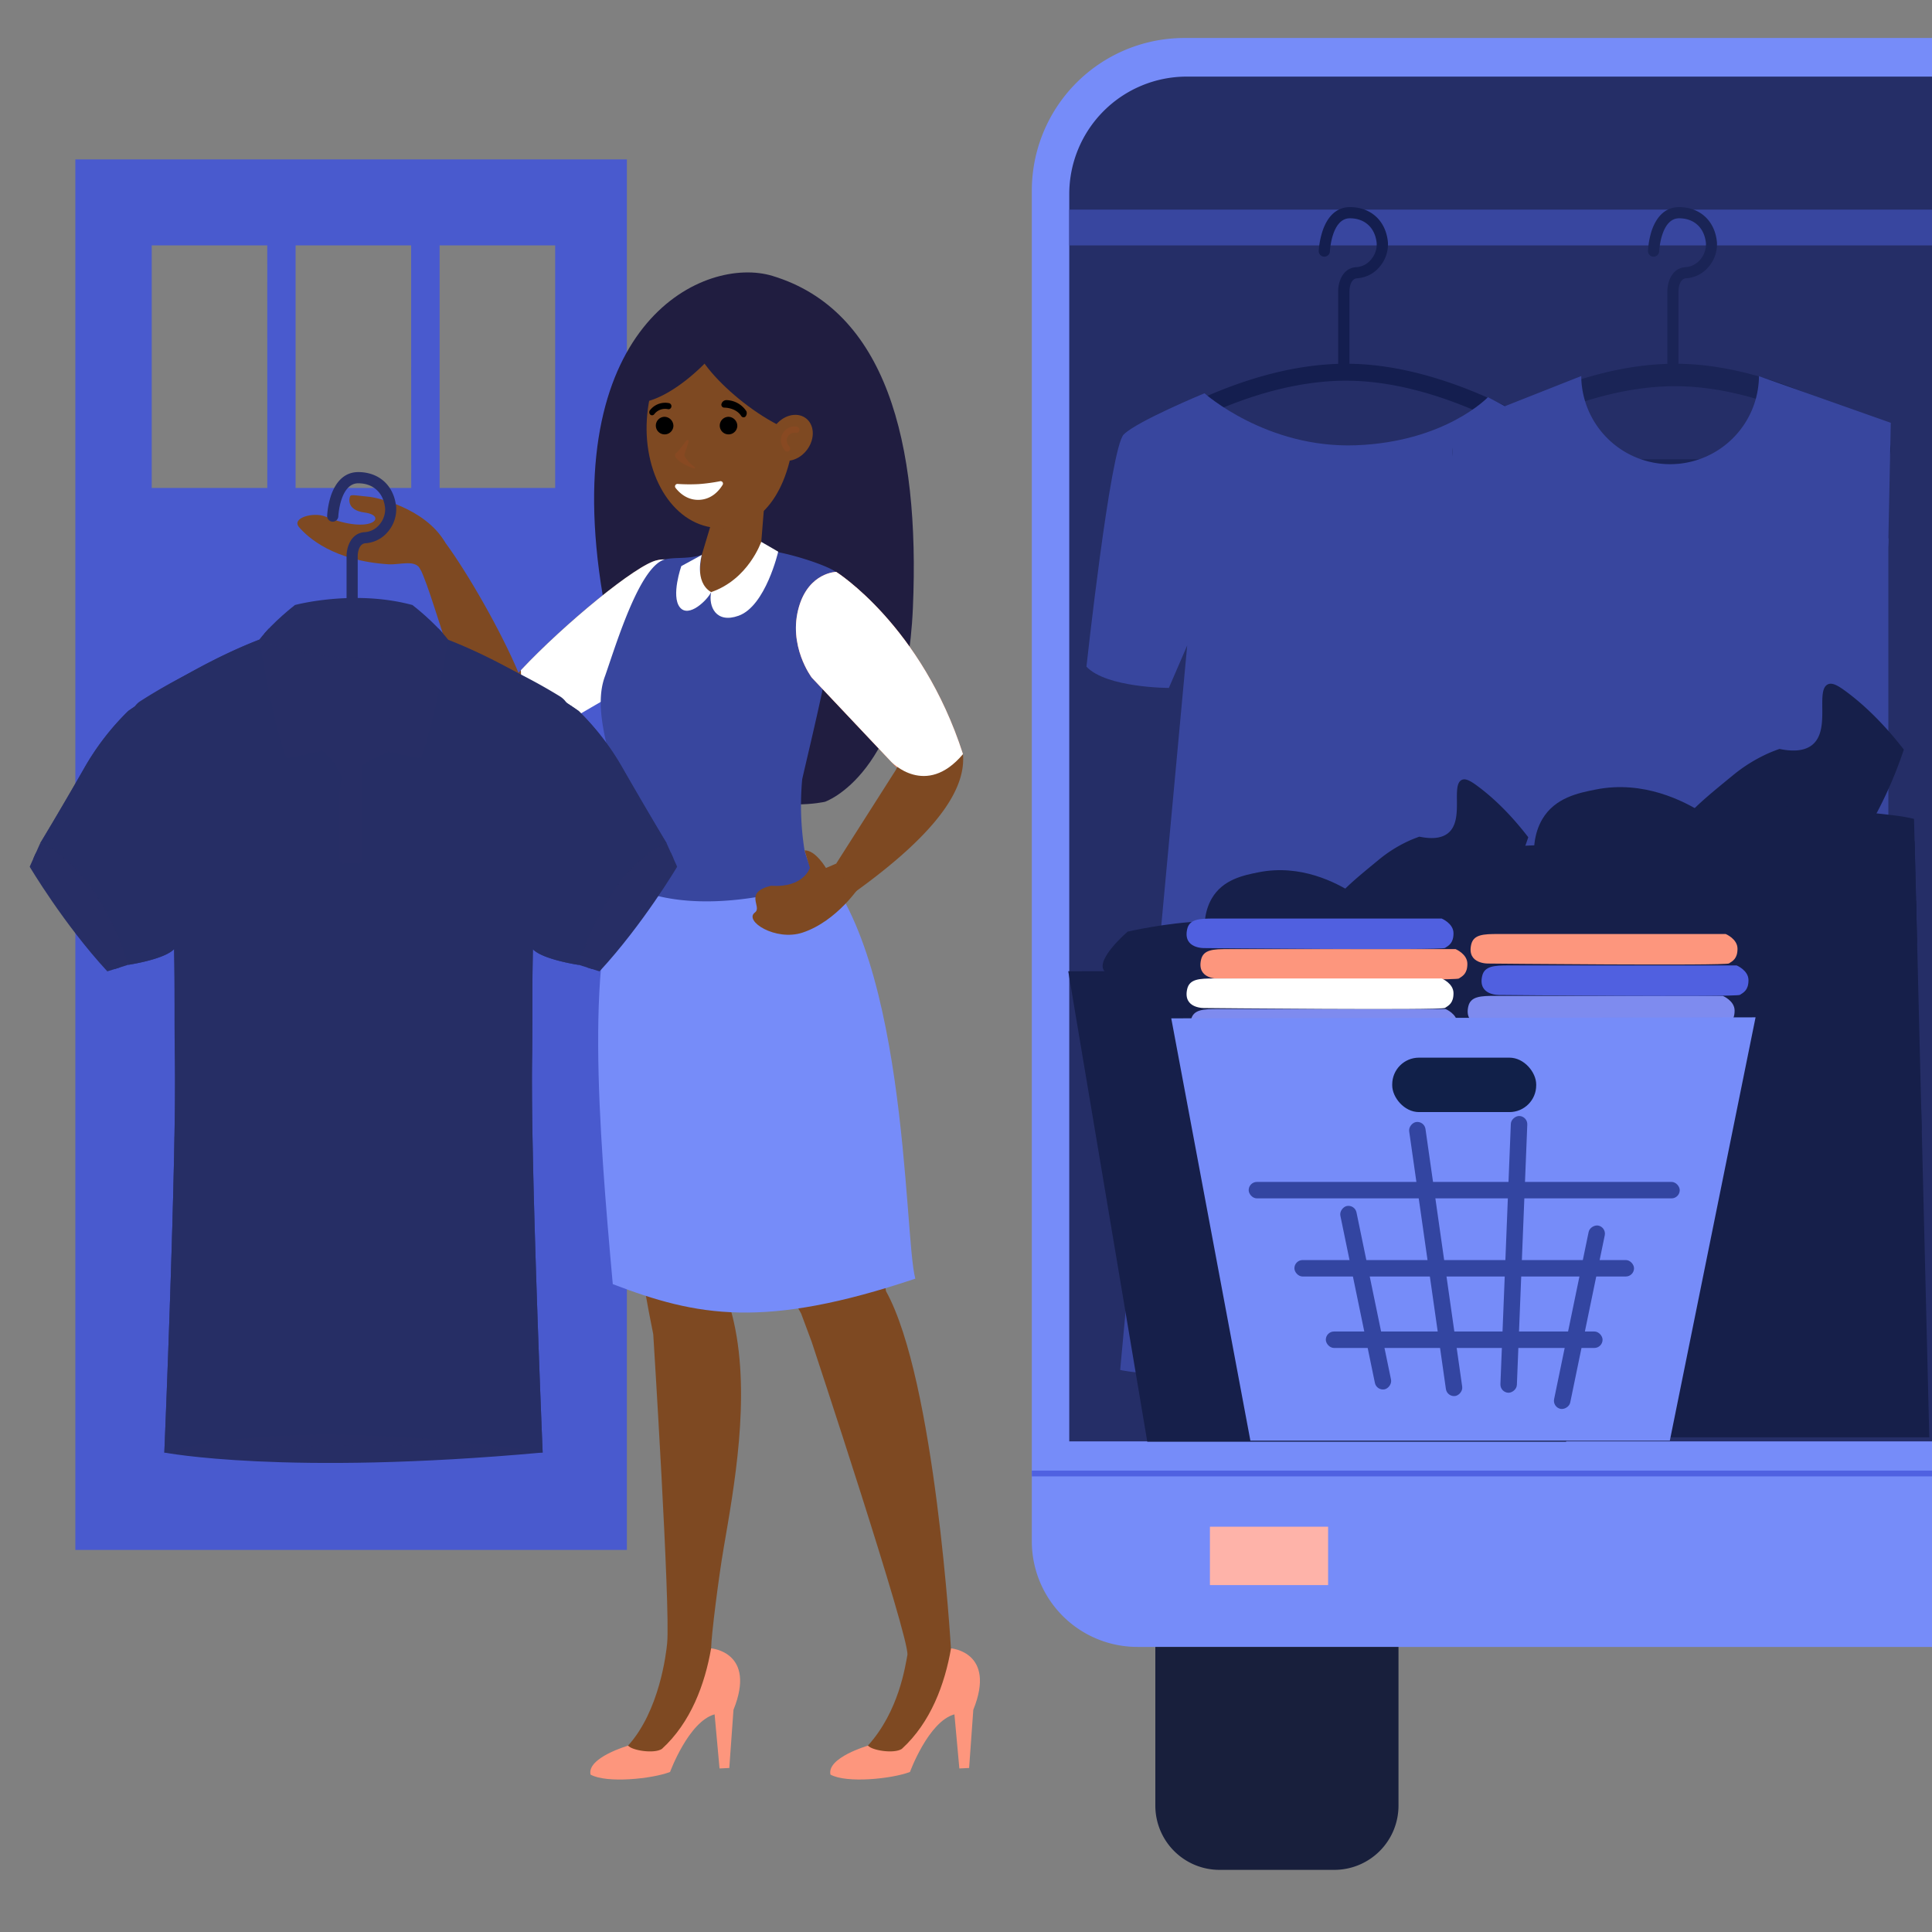 <svg xmlns="http://www.w3.org/2000/svg" xmlns:xlink="http://www.w3.org/1999/xlink" viewBox="0 0 1000 1000"><rect x="0" y="0" width="1000" height="1000" fill="#808080" stroke="none"/><defs><style>.a,.z{fill:#272e65;}.b{isolation:isolate;}.c{fill:#495ace;}.d{fill:#3b499d;}.e{fill:#768cf9;}.f{fill:#181f3c;}.g{fill:#4f61e1;}.h{fill:#feb3a9;}.i{fill:#252e67;}.j{fill:#38469f;}.k{fill:#141e4f;}.l{fill:#38469e;}.m{fill:#1a2456;}.n{fill:#161f4a;}.o{fill:none;}.p{fill:#fd967d;}.q{fill:#7e8bef;}.r{fill:#5060e0;}.s{fill:#fff;}.t{fill:#3345a1;}.u{fill:#112049;}.v{fill:#201d40;}.w{fill:#7e4922;}.x{fill:#884922;}.y{fill:#f37a50;}.z{opacity:0.53;mix-blend-mode:overlay;}.aa{opacity:0.37;mix-blend-mode:multiply;}.ab{clip-path:url(#a);}</style><clipPath id="a"><path class="a" d="M322.26,397.57A134,134,0,0,0,299.53,368l0,0s-32.79-23.34-67.86-36.92c0,0-19.13,9.23-48.73,9.23s-48.73-9.23-48.73-9.23C99.16,344.64,66.37,368,66.37,368A134.25,134.25,0,0,0,43.6,397.57c-12.7,22.22-22.77,38.82-22.77,38.82s28.24,9.23,45.54,63c0,0,18.78-2.78,23.74-8.17.46,19.54.09,38.31.4,56.08.91,52.8-5.46,204.55-5.46,204.55s68.31-3.89,108.64-3.89c37.86,0,87.19,3.89,87.19,3.89s-6.38-151.75-5.47-204.55c.31-17.75-.05-36.5.41-56,5,5.36,23.67,8.12,23.67,8.12,17.3-53.75,45.54-63,45.54-63S335,419.79,322.26,397.57Z"/></clipPath></defs><g class="b"><path class="c" d="M39,82.5V802.25H324.47V82.5Zm99.35,170.05H78.53V127h59.8Zm74.5,0H153V127h59.8Zm74.5,0h-59.8V127h59.8Z"/><circle class="d" cx="93.11" cy="424.61" r="14.08"/><path class="e" d="M613.05,19.66H1000a0,0,0,0,1,0,0V852.44a0,0,0,0,1,0,0H588.72a54.65,54.65,0,0,1-54.65-54.65V98.65A79,79,0,0,1,613.05,19.66Z"/><path class="f" d="M598,852.44H723.86a0,0,0,0,1,0,0V934.6a33.24,33.24,0,0,1-33.24,33.24H631.23A33.24,33.24,0,0,1,598,934.6V852.44A0,0,0,0,1,598,852.44Z"/><rect class="g" x="534.07" y="761.18" width="465.93" height="3"/><rect class="h" x="626.25" y="790.22" width="61.18" height="30.22"/><path class="i" d="M614.26,39.65H1000a0,0,0,0,1,0,0v706.4a0,0,0,0,1,0,0H553.45a0,0,0,0,1,0,0V100.46a60.81,60.81,0,0,1,60.81-60.81Z"/><rect class="j" x="553.45" y="108.5" width="446.55" height="18.52"/><path class="k" d="M581.82,236.68a9.62,9.62,0,0,0,9.3,7H797.31a11,11,0,0,0,5.78-20.4c-21.18-13-62.46-34.46-104.62-35V150.61c0-.25.1-6.33,4-6.57A16.49,16.49,0,0,0,714,138.19a17.9,17.9,0,0,0,4.39-12.74c-1-11.08-8.75-18.25-19.67-18.25-4.45,0-10.49,2.06-14,11.86a41.65,41.65,0,0,0-2.14,10.78,2.89,2.89,0,1,0,5.78.25c0-.2.9-17.1,10.32-17.1,7.84,0,13.16,5,13.9,13a12.08,12.08,0,0,1-3,8.43,10.66,10.66,0,0,1-7.48,3.85c-7.5.45-9.47,8.27-9.47,12.34v37.72c-44.07,1.37-85.7,24-106.8,37.47A9.61,9.61,0,0,0,581.82,236.68Zm8.81-3.48c20.68-13.24,61.76-35.55,104.49-36.15h1.64c40.61,0,81.07,21,101.73,33.7a2.07,2.07,0,0,1,1,2.48,2.14,2.14,0,0,1-2.15,1.64H591.12a.9.9,0,0,1-.49-1.66Z"/><path class="l" d="M623.44,203.56s32.12,28.65,78.42,26.91,68.29-24.88,68.29-24.88,36.46,18.52,44,28.93,11,116.91,11,116.91-17.94,6.94-36.46,6.36l-7.52-22.57L804,713.81s-28.21,1.15-45.18-8.58c-16.36-9.38-41,3.11-63,6.07s-34.62-13.79-56.22-6.84c-33.7,10.83-59.8,4.63-59.8,4.63l34.69-375L605,356.07s-32.24,0-42.66-11c0,0,12.35-113.24,19.29-120.18S623.44,203.56,623.44,203.56Z"/><path class="i" d="M758.14,274.68l-4.46,5.8A10.75,10.75,0,0,1,758.14,274.68Z"/><path class="m" d="M752.12,236.68a9.62,9.62,0,0,0,9.3,7H967.61a11,11,0,0,0,5.78-20.4c-21.17-13-62.45-34.46-104.62-35V150.61c0-.25.1-6.33,4-6.57a16.49,16.49,0,0,0,11.53-5.85,17.9,17.9,0,0,0,4.39-12.74c-1-11.08-8.75-18.25-19.67-18.25-4.45,0-10.49,2.06-14,11.86A41.65,41.65,0,0,0,853,129.84a2.89,2.89,0,1,0,5.78.25c0-.2.9-17.1,10.32-17.1,7.84,0,13.16,5,13.9,13a12.11,12.11,0,0,1-3,8.43,10.7,10.7,0,0,1-7.49,3.85c-7.49.45-9.47,8.27-9.47,12.34v37.72c-44.07,1.37-85.7,24-106.8,37.47A9.62,9.62,0,0,0,752.12,236.68Zm8.81-.62c20.68-13.25,61.76-35.55,104.5-36.16h1.63c40.61,0,81.07,21.05,101.74,33.71a2.06,2.06,0,0,1,1,2.47,2.13,2.13,0,0,1-2.15,1.64H761.42a.82.82,0,0,1-.87-.65A.81.81,0,0,1,760.93,236.06Z"/><path class="l" d="M977.41,283.75v349a10.85,10.85,0,0,1-10.9,10.8H762.36a10.84,10.84,0,0,1-10.89-10.8v-349c0-1.14-.08-25,.25-26V221l66.75-26.37c0,.38,0,.77,0,1.15a46,46,0,0,0,91.95,0c0-.36,0-.71,0-1.07l68.24,24.13-1.23,59.39C977.72,279.18,977.41,282.66,977.41,283.75Z"/><path class="n" d="M598,610.42l-4.63-6.71A11.87,11.87,0,0,1,598,610.42Z"/><path class="n" d="M732.52,510.85c-5.83-13.06-.93-30,7.42-39.36,11.1-12.43,27.45-10.51,46.43-8.29,16.23,1.9,22.48,6.9,24.14,8.29,7,5.91,15.73,18,13,29-1.84,7.41-8.06,10.89-18.56,16.57-14.82,8-32.46,17.53-52,10.36C747.65,525.48,737.36,521.7,732.52,510.85Z"/><path class="n" d="M755.68,500.83c1.92,5,20.41,8.88,98.57,2,1.61-19-5.73-34.75-19.17-38.32-9.58-2.55-19.54,1.83-38.33,10.08C781.42,481.34,753,493.83,755.68,500.83Z"/><path class="n" d="M756.43,403.77c2.24-1.26,5.33.76,9.87,4.25,6.2,4.78,14.92,12.58,24.73,25.33a190.5,190.5,0,0,1-22.63,46.2c-6.44,9.56-12.11,17.81-21.82,25.15-5.31,4-30.6,23.61-48.67,10.79-10.16-7.22-15.2-22.67-13.33-35.17,1.95-13,11-20.49,28.76-35.06a70.23,70.23,0,0,1,16.82-10.45c1.86-.8,3.43-1.37,4.54-1.75,5.26,1.09,12,1.47,15.89-2.84C757.32,422.82,751.28,406.67,756.43,403.77Z"/><path class="n" d="M700.29,462.34c-8.81-5.61-27.13-15.16-48.73-10.87-7.89,1.56-18.61,3.69-24.36,13.59-7.49,12.89-3.06,33,7.31,43.48,10.19,10.34,23.82,9.09,34.11,8.15,16.23-1.48,28.12-9.08,34.1-13.59"/><path class="n" d="M637.2,504.82c26.45-1.53,63.55-3,109.12-2.66,13.3-12.13,14.71-26.63,4.12-35.92-7.3-6.4-22.16-12-32.94-9.31s-7.35,10.79-20.59,17.29c-10.44,5.13-23,5.22-37.06,5.32-19.79.15-19.46-3.27-37.06-2.66-19,.66-39.11,5.33-39.11,5.33h0s-16.22,13.86-12.36,20C575.8,509.21,607.57,506.54,637.2,504.82Z"/><polygon class="n" points="854.92 502.14 552.93 502.72 593.83 746.22 810.61 746.22 854.92 502.14"/><rect class="n" x="592.94" y="597.04" width="222.79" height="9.49" rx="4.26"/><rect class="n" x="632.82" y="683.28" width="143.04" height="9.49" rx="4.26"/><rect class="n" x="616.57" y="642.08" width="175.53" height="9.49" rx="4.26"/><path class="n" d="M738.49,566.66l-5.72,150a4.47,4.47,0,0,1-4.43,4.53h0a4.59,4.59,0,0,1-4.07-4.94L730,566.26a4.48,4.48,0,0,1,4.42-4.54h0A4.58,4.58,0,0,1,738.49,566.66Z"/><path class="n" d="M684.24,566.47l19,148.58a4.7,4.7,0,0,1-3.61,5.37h0a4.37,4.37,0,0,1-4.81-4l-19-148.58a4.7,4.7,0,0,1,3.61-5.36h0A4.36,4.36,0,0,1,684.24,566.47Z"/><path class="n" d="M658.25,713,640.4,616.59a4.78,4.78,0,0,1,3.31-5.61h0a4.3,4.3,0,0,1,5,3.69l17.85,96.38a4.76,4.76,0,0,1-3.3,5.6h0A4.3,4.3,0,0,1,658.25,713Z"/><path class="n" d="M759.07,724.11l17.85-96.38a4.78,4.78,0,0,0-3.31-5.61h0a4.3,4.3,0,0,0-5,3.69l-17.85,96.38a4.77,4.77,0,0,0,3.3,5.6h0A4.3,4.3,0,0,0,759.07,724.11Z"/><rect class="n" x="667.13" y="525.39" width="74.41" height="31.38" rx="13.84"/><path class="n" d="M764.88,589.45l-5.28-7.64A13.49,13.49,0,0,1,764.88,589.45Z"/><path class="n" d="M992.31,488c-14.92,7.53-31.92,13.81-50.41,7.05-5.59-2-16-5.87-22-16.17a29.25,29.25,0,0,1-1.37-2.68,33.16,33.16,0,0,1-2.62-9.63l0-.3c-1.45-12.72,3.62-26.47,11.14-34.85a31.11,31.11,0,0,1,10-7.53c9.59-4.55,21.25-4.21,34.23-2.89,2.86.3,5.79.64,8.77,1a89.22,89.22,0,0,1,10.65,1.86l.28,11.53.76,31,.12,4.76Z"/><path class="n" d="M991.78,466.37l.12,4.76c-29.72.69-41.68-1.59-45.54-4.67a4.19,4.19,0,0,1-1.34-1.71c-3-7.82,28.29-21.68,46-29.42Z"/><path class="n" d="M945.88,354.33c2.57-1.44,6.09.86,11.29,4.84,7.08,5.43,17,14.3,28.25,28.81a216.67,216.67,0,0,1-25.85,52.57c-7.37,10.87-13.84,20.26-24.94,28.62-6.06,4.56-35,26.85-55.6,12.26-11.61-8.2-17.37-25.79-15.24-40,2.23-14.81,12.62-23.32,32.87-39.89a80.59,80.59,0,0,1,19.21-11.89c2.12-.9,3.92-1.56,5.19-2,6,1.24,13.67,1.68,18.16-3.24C946.9,376,940,357.63,945.88,354.33Z"/><path class="n" d="M881.74,421c-10.06-6.38-31-17.24-55.67-12.37-9,1.78-21.26,4.2-27.83,15.46-8.56,14.67-3.5,37.51,8.35,49.48,11.64,11.76,27.21,10.34,39,9.27,18.55-1.68,32.13-10.32,39-15.46Z"/><path class="n" d="M809.67,469.3c30.21-1.74,72.6-3.43,124.66-3,15.2-13.8,16.81-30.3,4.71-40.87-8.34-7.28-25.31-13.61-37.64-10.59-12.16,3-8.39,12.28-23.52,19.67-11.93,5.84-26.32,5.94-42.34,6.06-22.61.17-22.23-3.72-42.34-3-21.69.75-44.69,6.06-44.69,6.06h0s-18.53,15.77-14.12,22.7C739.51,474.29,775.81,471.25,809.67,469.3Z"/><polygon class="n" points="998.6 743.95 760.11 743.95 713.38 466.91 734.85 466.87 801.28 466.74 867.43 466.61 880.13 466.59 880.39 466.59 884.47 466.58 915.94 466.52 938 466.47 946.36 466.46 991.78 466.37 991.9 471.13 992.31 487.95 994.43 574.21 994.7 585.01 998.6 743.95"/><path class="n" d="M994.7,585H763.35a3.43,3.43,0,0,1-.56,0,3.91,3.91,0,0,1-1.27-.39,4.24,4.24,0,0,1-2.43-3.83v-2.28a4.28,4.28,0,0,1,4.26-4.26H994.43Z"/><rect class="n" x="804.65" y="672.34" width="163.43" height="10.79" rx="4.26"/><rect class="n" x="786.09" y="625.47" width="200.55" height="10.79" rx="4.26"/><path class="n" d="M925.39,539.66l-6.54,170.6a5.1,5.1,0,0,1-5.06,5.16h0a5.22,5.22,0,0,1-4.64-5.62l6.53-170.6a5.13,5.13,0,0,1,5.06-5.17h0A5.23,5.23,0,0,1,925.39,539.66Z"/><path class="n" d="M863.41,539.44l21.7,169a5.34,5.34,0,0,1-4.13,6.1h0a5,5,0,0,1-5.49-4.58l-21.7-169a5.35,5.35,0,0,1,4.12-6.1h0A5,5,0,0,1,863.41,539.44Z"/><path class="n" d="M833.72,706.12l-20.4-109.66a5.43,5.43,0,0,1,3.77-6.37h0a4.9,4.9,0,0,1,5.74,4.19l20.4,109.65a5.43,5.43,0,0,1-3.77,6.38h0A4.91,4.91,0,0,1,833.72,706.12Z"/><path class="n" d="M948.9,718.79l20.39-109.65a5.42,5.42,0,0,0-3.77-6.38h0a4.91,4.91,0,0,0-5.74,4.19l-20.4,109.66a5.42,5.42,0,0,0,3.78,6.37h0A4.91,4.91,0,0,0,948.9,718.79Z"/><rect class="n" x="843.86" y="492.7" width="85.02" height="35.71" rx="13.84"/><polyline class="o" points="863.85 739.79 859.95 580.85 859.68 570.05 857.56 483.79 857.15 466.97 857.03 462.21 856.27 431.17 855.99 419.64"/><path class="i" d="M651.38,623.78l-4.63-6A10.74,10.74,0,0,1,651.38,623.78Z"/><path class="p" d="M762.43,558.73s-4.9-5.1-2.45-9.73,6.36-5.5,13.95-5.5H891.71s6.12,2.5,6.12,7.62-2.45,6.35-4.41,7.61S762.43,558.73,762.43,558.73Z"/><path class="q" d="M771.1,543.57s-11.45.51-9.12-9.8c1.19-5.27,6.36-5.5,13.95-5.5H893.71s6.12,2.5,6.12,7.62-2.45,6.35-4.41,7.61S771.1,543.57,771.1,543.57Z"/><path class="q" d="M769.1,530.76s-11.45.51-9.12-9.8c1.19-5.27,6.36-5.5,13.95-5.5H891.71s6.12,2.5,6.12,7.62-2.45,6.35-4.41,7.62S769.1,530.76,769.1,530.76Z"/><path class="r" d="M776.28,515s-11.45.52-9.12-9.79c1.19-5.28,6.36-5.5,14-5.5H898.89s6.12,2.5,6.12,7.62-2.45,6.35-4.41,7.61S776.28,515,776.28,515Z"/><path class="p" d="M630.78,506.54s-11.45.52-9.12-9.79c1.19-5.28,6.36-5.5,14-5.5H753.39s6.12,2.5,6.12,7.62-2.45,6.35-4.41,7.61S630.78,506.54,630.78,506.54Z"/><path class="p" d="M616.93,552.73s-4.9-5.1-2.45-9.73,6.36-5.5,13.95-5.5H746.21s6.12,2.5,6.12,7.62-2.45,6.35-4.41,7.61S616.93,552.73,616.93,552.73Z"/><path class="q" d="M625.6,537.57s-11.45.51-9.12-9.8c1.19-5.27,6.36-5.5,13.95-5.5H748.21s6.12,2.5,6.12,7.62-2.45,6.35-4.41,7.61S625.6,537.57,625.6,537.57Z"/><path class="s" d="M623.6,521.76s-11.45.51-9.12-9.8c1.19-5.27,6.36-5.5,13.95-5.5H746.21s6.12,2.5,6.12,7.62-2.45,6.35-4.41,7.62S623.6,521.76,623.6,521.76Z"/><path class="r" d="M623.6,490.73s-11.45.52-9.12-9.79c1.19-5.28,6.36-5.5,13.95-5.5H746.21s6.12,2.5,6.12,7.62-2.45,6.35-4.41,7.61S623.6,490.73,623.6,490.73Z"/><path class="p" d="M770.6,498.73s-11.45.52-9.12-9.79c1.19-5.28,6.36-5.5,13.95-5.5H893.21s6.12,2.5,6.12,7.62-2.45,6.35-4.41,7.61S770.6,498.73,770.6,498.73Z"/><polygon class="e" points="908.68 526.57 606.24 527.09 647.2 745.69 864.3 745.69 908.68 526.57"/><rect class="t" x="646.31" y="611.76" width="223.12" height="8.52" rx="4.26"/><rect class="t" x="686.24" y="689.18" width="143.25" height="8.52" rx="4.26"/><rect class="t" x="669.98" y="652.2" width="175.79" height="8.52" rx="4.26"/><rect class="t" x="713.33" y="647.36" width="143.25" height="8.52" rx="4.26" transform="matrix(0.04, -1, 1, 0.04, 100.55, 1408.15)"/><rect class="t" x="671.41" y="647.36" width="143.25" height="8.52" rx="4.26" transform="translate(202.83 1479.19) rotate(-98.11)"/><rect class="t" x="658.52" y="667.45" width="96.87" height="8.52" rx="4.26" transform="translate(1221.71 -156.54) rotate(78.33)"/><rect class="t" x="769.02" y="677.45" width="96.87" height="8.52" rx="4.26" transform="translate(1650.48 19.13) rotate(101.67)"/><rect class="u" x="720.61" y="547.44" width="74.52" height="28.17" rx="13.84"/><path class="v" d="M399.81,142.8C365,132.27,290.71,166,310.94,301.69S427,415,427,415s41.76-14.07,45.51-100.28S458.32,160.51,399.81,142.8Z"/><path class="w" d="M369.59,266.05l25.94-4.17-2.07,25.81s-13.13,25.38-25.59,21-6.39-15.58-6.39-15.58Z"/><path class="w" d="M410.65,228.58c-4.22,30.5-20.11,47.93-42.45,44.38s-37-31.15-32.82-61.64,25.74-52.34,48.08-48.8S414.86,198.09,410.65,228.58Z"/><path d="M384.47,215.94a1.49,1.49,0,0,1-.8-.61c-2.89-4.46-8.72-4.33-8.77-4.33a1.54,1.54,0,0,1-1.53-1.54A2.65,2.65,0,0,1,376,207.1a12.67,12.67,0,0,1,10.34,5.78,2.66,2.66,0,0,1-.6,2.84A1.38,1.38,0,0,1,384.47,215.94Z"/><path d="M337,214.86a1.37,1.37,0,0,1-.42-.27,1.66,1.66,0,0,1-.17-2.23,9.94,9.94,0,0,1,10-3.67,1.6,1.6,0,0,1,1.08,1.92,1.48,1.48,0,0,1-1.79,1.16,7.08,7.08,0,0,0-7.08,2.64A1.41,1.41,0,0,1,337,214.86Z"/><path class="x" d="M355.27,228c-1.86,2.44-3.46,4.94-5.3,6.44a1.68,1.68,0,0,0-.32,2.16c1.83,2.85,6.64,4.88,9.56,5.9.43.15.72-.46.36-.75a19.86,19.86,0,0,1-5.06-5.3,2,2,0,0,1-.14-1.71c.49-1.29,1.44-3.93,2.06-6.09A.67.67,0,0,0,355.27,228Z"/><path class="s" d="M374,251a1.25,1.25,0,0,0-1.19-1.94,92.19,92.19,0,0,1-11,1.5,90.76,90.76,0,0,1-11.13-.08,1.27,1.27,0,0,0-1,2.08c2.05,2.63,6.21,6.54,12.54,6.14S372.25,253.87,374,251Z"/><path class="v" d="M426.1,227.13c-26.42-1.28-61.9-33.18-66.1-47.54,3.61-18.06,16.89-28.27,32.75-21.56S435.34,204,426.1,227.13Z"/><path class="v" d="M366,186.85S350.31,204,334.39,207.9c5.58-20,9.56-35.14,19.11-40a60.47,60.47,0,0,1,20.1-5.77Z"/><path class="w" d="M402.62,218.76c-4.95,4.93-5.91,12.46-2.14,16.8s10.83,3.87,15.78-1.07,5.91-12.46,2.15-16.8S407.57,213.82,402.62,218.76Z"/><path class="x" d="M406.89,233.59a1.59,1.59,0,0,1-.56-.41c-2.28-2.72-2.74-6-1.23-8.71a6.94,6.94,0,0,1,7.54-3.59,1.6,1.6,0,0,1,1.1,1.9A1.48,1.48,0,0,1,412,224a4.13,4.13,0,0,0-4.32,2.13c-.84,1.52-.52,3.28.89,5a1.66,1.66,0,0,1-.11,2.23A1.4,1.4,0,0,1,406.89,233.59Z"/><path d="M381.63,220.61a4.55,4.55,0,1,1-4.54-4.87A4.72,4.72,0,0,1,381.63,220.61Z"/><path d="M348.55,220.61a4.55,4.55,0,1,1-4.54-4.87A4.72,4.72,0,0,1,348.55,220.61Z"/><path class="w" d="M345.32,850.51c1.73-18.57-7.2-159.91-7.2-159.91-25.28-124.26-15.35-213.2-15.35-213.2l43.44,3.27,17.12,70.22-8.12,117.26s3.05,9,4.65,16.24c8.72,39.15,0,85.92-5.33,117.1-2.49,14.45-6.36,44.82-6.46,51.72L379,868.34s-39.5,46.87-45.57,47.16c-11.81.57-8.33-12-8.33-12C341.31,885.66,344.82,855.83,345.32,850.51Z"/><path class="p" d="M379.65,885l-2.17,30.11-5.05.24-2.55-28c-13.43,3.67-23.06,29.82-23.06,29.82-9.25,3.56-32.78,6-41.15,1.37-2-8.79,19.45-15,19.45-15,1.93,2.46,13.39,4.35,17.46,1.71,15-13.68,22.29-33.57,25.49-52.07C368.07,853.21,391.74,855,379.65,885Z"/><path class="w" d="M360,486.43l61.2-9c23.4,56.79,31,155.66,37.39,190.88,25.51,45.86,33.61,184.93,33.61,184.93l10.91,15.13s-39.5,46.87-45.57,47.16c-11.81.57-8.33-12-8.33-12,16.23-17.87,19.4-41.62,20.45-46.84,1.58-7.86-49.53-162.14-49.53-162.14l-5.46-14.64C352.25,569.36,342,485.78,342,485.78Z"/><path class="p" d="M503.78,885l-2.17,30.11-5.05.24-2.55-28C480.58,891,471,917.16,471,917.16c-9.25,3.56-32.78,6-41.15,1.37-2-8.79,19.44-15,19.44-15,1.94,2.46,13.4,4.35,17.47,1.71,15-13.68,22.29-33.57,25.49-52.07C492.2,853.21,515.87,855,503.78,885Z"/><path class="w" d="M346.38,332.56S271.15,393.44,259,388.2c-17.42-7.47-33.18-77.28-41.55-93.89-.16-.31-.31-.6-.46-.87,10.21-11,3.51-22.35,3.51-22.35,1.62-.38,5.27,3.4,9.93,9.7,11.4,15.39,28.9,45.83,37.94,67.46l1.28-1.37C292,323,329.87,291.79,340.25,289.94c0,0,14.28-4.11,19.41,14.4C364.25,320.86,346.38,332.56,346.38,332.56Z"/><path class="w" d="M201,292.07c6.23.41,14.43-2.89,16.83,3.1l11.82-6.43.74-8c-10.57-18.16-36.34-23.32-38.89-23.56-6.63-.62-9.71-1.36-10.23-.41s-2.14,7.28,7.48,8.52c12.07,1.56,4.06,11.9-20.43,2.05-6.13-2.46-17.67.74-13.5,5.54C159.41,278.22,172.62,290.22,201,292.07Z"/><path class="s" d="M351.51,338.9S301,370,274.92,383.63c-2.23-8-5.17-26.29-5.32-36.75C292,323,329.87,291.79,340.25,289.94c0,0,14.28-4.11,19.41,14.4C364.25,320.86,351.51,338.9,351.51,338.9Z"/><path class="e" d="M473.77,661.83c-6.11-21.92-3.45-178.85-57.4-221.52L323.53,450.8C302.08,488,310,584.92,317.17,664.66,360.82,681.37,395.53,688.07,473.77,661.83Z"/><path class="l" d="M322.4,426.23c0-21.8-17.62-54.46-9.17-76.46,6.15-17.71,18.24-57.65,31.4-60.34,5.35-1.1,11.21,0,18.61-2.19,0,0-3.86,18.49,4.84,19.24,16.74,1.44,25.54-21.58,25.54-21.58,9-.92,40.51,9.15,40.49,12.8-.1,28.55-11.81,74.73-18.89,105.61a148.43,148.43,0,0,0,1.2,36.81c2.68,9.27,5.95,14.58,6,16.58,0,0-62.06,22.61-101.54-.7C320.85,456,322.4,441,322.4,426.23Z"/><path class="w" d="M432.81,447l-5.29,2.27s-5.51-9.4-11.1-9.1l2.78,9s-3.16,10.49-20.09,9.29c-14.47,3.53-4.35,10.89-8.36,13.84-5.91,4.35,10.67,15,24.63,10.42,18.07-6,29.81-24.26,29.81-24.26Z"/><path class="y" d="M432.81,296s44.22,27.77,65.63,94.34c-19.23,22.86-35.43,5.8-35.43,5.8l-42.84-45.39s-12.59-16.58-6.57-36.84C418.84,296.25,432.81,296,432.81,296Z"/><path class="w" d="M432.81,447l30.91-48.54s7.3-18.62,34.72-8.08c1.32,15.8-9.35,38.31-58.24,73A119.84,119.84,0,0,0,432.81,447Z"/><path class="s" d="M368.08,306.48c-1.49,7.47,2.55,16.42,14.22,12.22,14-5,20.5-33.16,20.5-33.16L394,280.45S387.39,299.88,368.08,306.48Z"/><path class="s" d="M368.08,306.48c-1.73,3.84-11.56,13.71-16.21,7.83s.78-21.3.78-21.3l10.59-5.77S359.09,301.13,368.08,306.48Z"/><path class="s" d="M432.81,296s44.22,27.77,65.63,94.34c-19.23,22.86-37.1,4-37.1,4l-41.17-43.62s-12.59-16.58-6.57-36.84C418.84,296.25,432.81,296,432.81,296Z"/><path class="a" d="M289.76,360.4a289,289,0,0,0-33.38-17.57c-6.53-2.9-13.51-5.66-20.81-8.12-15.76-5.29-33-9.08-50.42-9.3V287.75c0-.24.09-6.32,4-6.56a16.48,16.48,0,0,0,11.53-5.85,17.93,17.93,0,0,0,4.39-12.74c-1-11.09-8.74-18.25-19.66-18.25-4.46,0-10.49,2.06-14,11.86A41.58,41.58,0,0,0,169.33,267a2.89,2.89,0,0,0,5.78.25c0-.2.91-17.1,10.33-17.1,7.83,0,13.16,5,13.9,13a12.13,12.13,0,0,1-3,8.44,10.64,10.64,0,0,1-7.49,3.84c-7.49.46-9.47,8.27-9.47,12.34v37.71h0a168.45,168.45,0,0,0-45.29,8.16,231.41,231.41,0,0,0-23,8.66,281.38,281.38,0,0,0-38.53,20.66,9.69,9.69,0,0,0,5.22,17.85H284a11,11,0,0,0,5.78-20.39Zm-3.62,10A2.14,2.14,0,0,1,284,372H77.79a.82.82,0,0,1-.87-.65.81.81,0,0,1,.39-1,275.07,275.07,0,0,1,34.51-18.77,227,227,0,0,1,25.11-9.66c14.14-4.44,29.41-7.5,44.87-7.72h1.63c16.69,0,33.36,3.55,48.64,8.62,7.23,2.4,14.17,5.14,20.64,8a277.53,277.53,0,0,1,32.45,17.07A2.08,2.08,0,0,1,286.14,370.36Z"/><path class="a" d="M15.37,448.61s17.52,29.63,40.18,54.17C55.55,502.78,55.44,459.74,15.37,448.61Z"/><path class="a" d="M66.37,499.37l-10.82,3.41c-12.29-42.62-40.18-54.17-40.18-54.17l5.46-12.22S61.92,444.19,66.37,499.37Z"/><path class="a" d="M59.53,501.53l2.57-.81c-12.2-40.75-37-55.92-43.52-59.3l-1.28,2.87C24.74,448.33,47.62,463.47,59.53,501.53Z"/><path class="a" d="M350.49,448.61S333,478.24,310.31,502.78C310.31,502.78,310.42,459.74,350.49,448.61Z"/><path class="a" d="M299.49,499.37l10.82,3.41c12.29-42.62,40.18-54.17,40.18-54.17L345,436.39S303.94,444.19,299.49,499.37Z"/><path class="a" d="M306.33,501.53l-2.57-.81c12.2-40.75,37-55.92,43.52-59.3l1.28,2.87C341.12,448.33,318.24,463.47,306.33,501.53Z"/><path class="a" d="M322.26,397.57A134,134,0,0,0,299.53,368l0,0s-32.79-23.34-67.86-36.92c0,0-19.13,9.23-48.73,9.23s-48.73-9.23-48.73-9.23C99.16,344.64,66.37,368,66.37,368A134.25,134.25,0,0,0,43.6,397.57c-12.7,22.22-22.77,38.82-22.77,38.82s28.24,9.23,45.54,63c0,0,18.78-2.78,23.74-8.17.46,19.54.09,38.31.4,56.08.91,52.8-5.46,204.55-5.46,204.55s68.31-3.89,108.64-3.89c37.86,0,87.19,3.89,87.19,3.89s-6.38-151.75-5.47-204.55c.31-17.75-.05-36.5.41-56,5,5.36,23.67,8.12,23.67,8.12,17.3-53.75,45.54-63,45.54-63S335,419.79,322.26,397.57Z"/><path class="z" d="M322.26,397.57A134,134,0,0,0,299.53,368l0,0s-32.79-23.34-67.86-36.92c0,0-19.13,9.23-48.73,9.23s-48.73-9.23-48.73-9.23C99.16,344.64,66.37,368,66.37,368A134.25,134.25,0,0,0,43.6,397.57c-12.7,22.22-22.77,38.82-22.77,38.82s28.24,9.23,45.54,63c0,0,18.78-2.78,23.74-8.17.46,19.54.09,38.31.4,56.08.91,52.8-5.46,204.55-5.46,204.55s68.31-3.89,108.64-3.89c37.86,0,87.19,3.89,87.19,3.89s-6.38-151.75-5.47-204.55c.31-17.75-.05-36.5.41-56,5,5.36,23.67,8.12,23.67,8.12,17.3-53.75,45.54-63,45.54-63S335,419.79,322.26,397.57Z"/><path class="a" d="M213.46,313.15c26.63,63.79-30.27,78.79-30.27,78.79-49-31.22-30.51-78.79-30.51-78.79l32.23,12.68Z"/><path class="a" d="M85.05,751.83s62.28,12.13,195.83,0C280.88,751.83,159.9,731,85.05,751.83Z"/><path class="a" d="M152.68,335.38s30.28-8.2,60.78,0c0,0,.08-1.94.19-1.3,1.65-12.71-.19-20.93-.19-20.93-30.5-8.2-60.78,0-60.78,0a51.69,51.69,0,0,0-1.09,24.44C151.89,336.11,152.22,336.9,152.68,335.38Z"/><path class="a" d="M179.69,383.56s5.16,7.85,6.44,12.46c1.53,5.57-4.51,21.06-4.51,30.76,0,0,0-28-15.12-38.35Z"/><path class="a" d="M175.6,410.44v33.89a2.53,2.53,0,0,0,2.28,2.72h7.47a2.53,2.53,0,0,0,2.28-2.72V390S176.38,401.12,175.6,410.44Z"/><path class="a" d="M152.68,313.15c-.35,1.15-.64,2.3-.89,3.43-.1.45-.16.89-.25,1.34-.13.67-.27,1.35-.37,2s-.13,1.15-.2,1.72-.13,1-.17,1.54c-.06.68-.08,1.34-.11,2,0,.37-.05.76-.05,1.13,0,.76,0,1.51,0,2.25,0,.26,0,.52,0,.77,0,.83.09,1.63.15,2.42,0,.16,0,.32,0,.47.08.87.18,1.72.29,2.55a1.36,1.36,0,0,1,0,.2c.13.89.27,1.75.43,2.59.3-1.48.63-.69,1.09-2.21,0,0,1.71-.46,4.71-1.05A111.84,111.84,0,0,1,152.68,313.15Z"/><path class="a" d="M208.82,334.27c1.55.33,3.09.7,4.64,1.11,0,0,.08-1.94.19-1.3,1.53-11.77.07-19.68-.16-20.78A111.7,111.7,0,0,1,208.82,334.27Z"/><path class="a" d="M152.68,313.15s-11.39,8.69-18.45,17.91c0,0,7.52,46.42,14.12,61.36,0,0,17.31-2.45,28.46-7.33C176.81,385.09,152.22,373.14,152.68,313.15Z"/><path class="a" d="M213.46,313.15s11.39,8.69,18.45,17.91c0,0-7.52,46.42-14.12,61.36,0,0-17.31-2.45-28.47-7.33C189.32,385.09,213.92,373.14,213.46,313.15Z"/><path class="a" d="M136.84,327.89c.71,4.32,8,48.18,14.59,64,1-.17,1.4-.23,2.73-.49-6.13-17.91-12.31-51.36-14.89-66.21C138.21,326.32,137.85,326.73,136.84,327.89Z"/><path class="a" d="M211.9,391.42c1.32.25,1.61.3,2.6.47,6.71-16.19,14.16-61.39,14.62-64.21-1-1.15-1.19-1.37-2.25-2.46C224.31,340,218.05,373.42,211.9,391.42Z"/><path class="a" d="M184.34,417.48a2.77,2.77,0,1,1-2.72-3.25A3,3,0,0,1,184.34,417.48Z"/><path class="a" d="M184.34,433.74a2.77,2.77,0,1,1-2.72-3.25A3,3,0,0,1,184.34,433.74Z"/><path class="a" d="M177.09,402.87A13.61,13.61,0,0,0,183.56,390l-1.94-3.37A49.41,49.41,0,0,0,177.09,402.87Z"/><path class="a" d="M187.63,399.68V390s-11.25,11.08-12,20.4C178.29,405.31,182.58,402.67,187.63,399.68Z"/><path class="a" d="M189.32,385.09l12.08,4s-22.51,8.05-25.8,21.35C175.6,410.44,177,392.35,189.32,385.09Z"/><g class="aa"><path class="a" d="M322.26,397.57A134,134,0,0,0,299.53,368l0,0s-32.79-23.34-67.86-36.92c0,0-19.13,9.23-48.73,9.23s-48.73-9.23-48.73-9.23C99.16,344.64,66.37,368,66.37,368A134.25,134.25,0,0,0,43.6,397.57c-12.7,22.22-22.77,38.82-22.77,38.82s28.24,9.23,45.54,63c0,0,18.78-2.78,23.74-8.17.46,19.54.09,38.31.4,56.08.91,52.8-5.46,204.55-5.46,204.55s68.31-3.89,108.64-3.89c37.86,0,87.19,3.89,87.19,3.89s-6.38-151.75-5.47-204.55c.31-17.75-.05-36.5.41-56,5,5.36,23.67,8.12,23.67,8.12,17.3-53.75,45.54-63,45.54-63S335,419.79,322.26,397.57Z"/><g class="ab"><path class="a" d="M90.5,569.56s2.62-155.33-21.12-194.22c0,0,14.84,19.07,21.61,73.27C97.06,497.22,90.5,569.56,90.5,569.56Z"/><path class="a" d="M92,493s-14-6.09-24.18-29c0,0,8.8,14.5,22.63,22.09Z"/><path class="a" d="M89.42,486.08s-11.18-14.39-13.21-49.69c0,0,5.89,28,15.8,45.44Z"/><path class="a" d="M275.36,569.56s-2.62-155.33,21.12-194.22c0,0-14.84,19.07-21.61,73.27C268.8,497.22,275.36,569.56,275.36,569.56Z"/><path class="a" d="M273.85,493s14-6.09,24.18-29c0,0-8.8,14.5-22.63,22.09Z"/><path class="a" d="M276.45,486.08s11.17-14.39,13.2-49.69c0,0-5.89,28-15.8,45.44Z"/><path class="a" d="M275.36,547.28c.3-17.35,0-35.66.39-54.7-1.2.27-1.9.46-1.9.46s-11,42.73-30.38,76.52c-26.77,46.53,8,3.53,20-9.37s-6.8,57.73-24.15,98.29c-9.61,22.45,15.07-11.13,36.63-54.06C275.39,581.6,275.13,561.07,275.36,547.28Z"/><path class="a" d="M116.28,716.58C101.67,682.45,85.9,623,96,633.86s39.32,47,16.79,7.89C101.92,622.92,94.22,600.81,90.26,588c-.47,26.88-1.43,59.07-2.41,87.79C105.37,709.61,124,734.65,116.28,716.58Z"/></g></g></g></svg>
